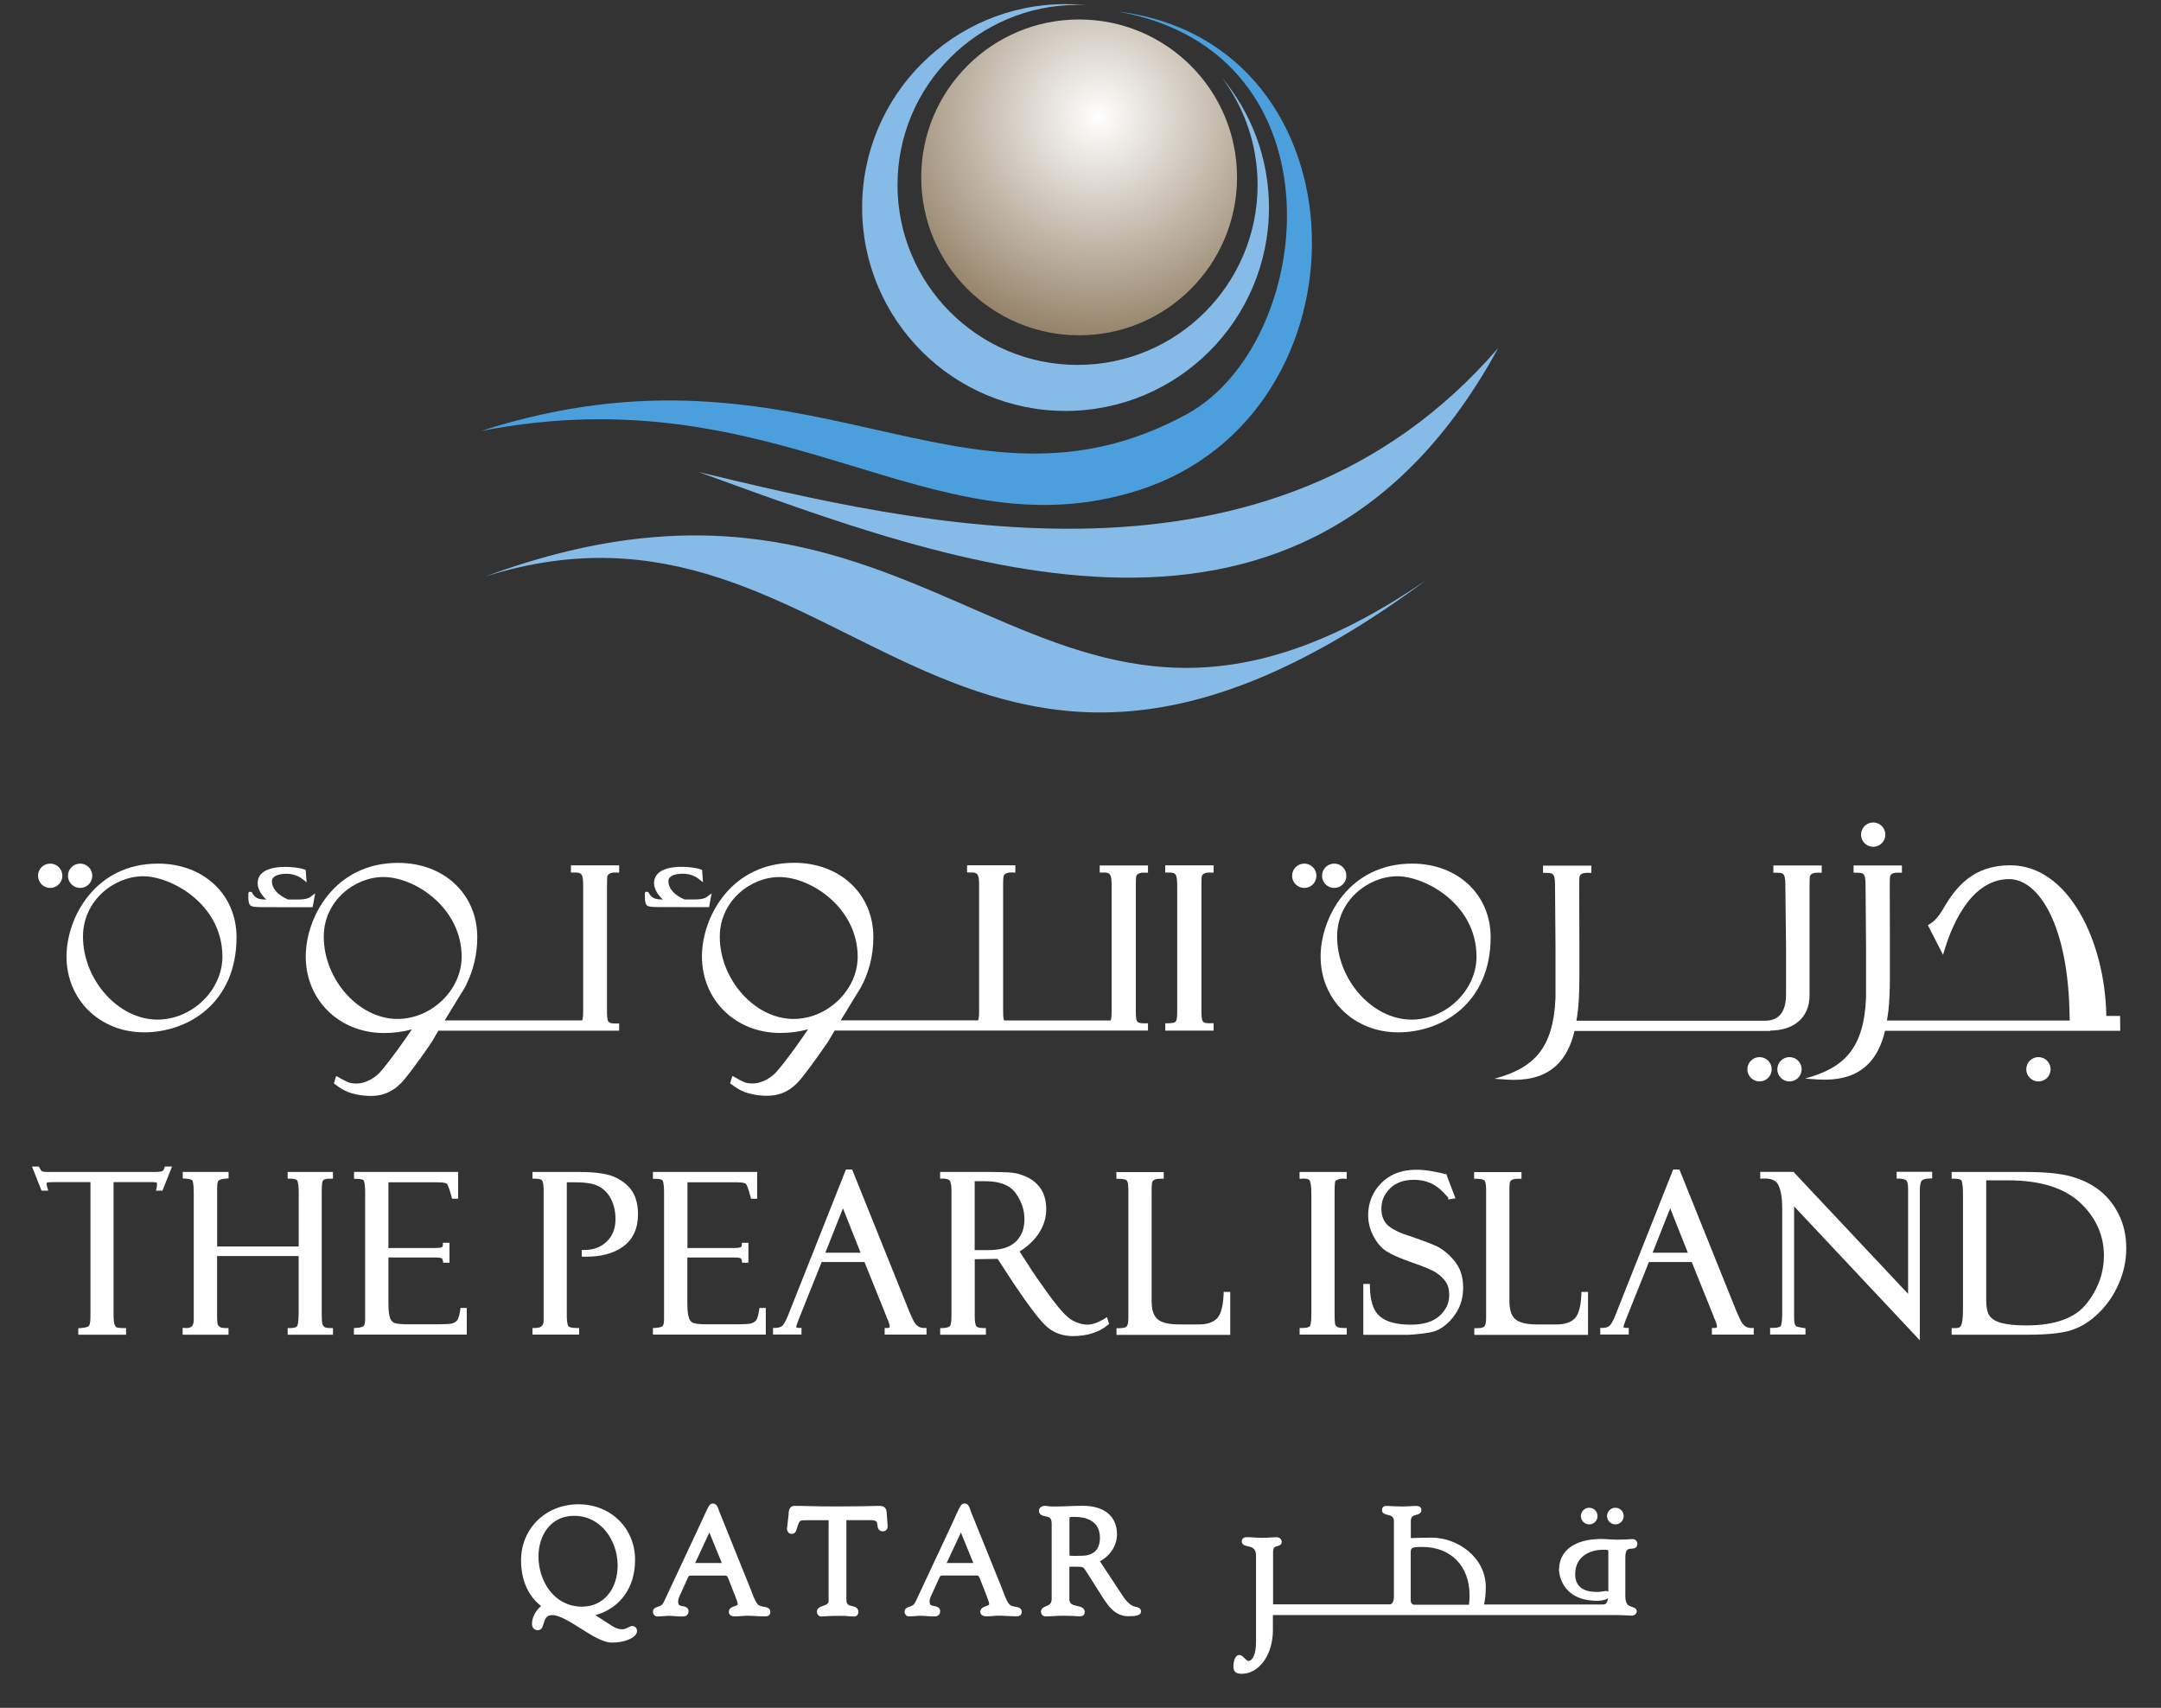 <svg width="62" height="49" viewBox="0 0 62 49" fill="none" xmlns="http://www.w3.org/2000/svg">
<rect x="0" y="0" width="62" height="49" fill="#333333" stroke="none"/>
<g id="TPI logo - vertical 1" clip-path="url(#clip0_3372_16354)">
<g id="Group">
<g id="Group_2">
<path id="Vector" d="M35.048 2.215C35.696 3.076 36.081 4.146 36.081 5.306C36.081 8.158 33.769 10.47 30.915 10.47C28.065 10.47 25.75 8.158 25.75 5.306C25.75 2.454 28.063 0.141 30.915 0.141C31.013 0.141 31.112 0.15 31.209 0.157C31 0.132 30.788 0.118 30.57 0.118C27.346 0.118 24.735 2.731 24.735 5.955C24.735 9.177 27.349 11.79 30.57 11.79C33.794 11.79 36.407 9.177 36.407 5.955C36.407 4.532 35.895 3.227 35.048 2.215Z" fill="#86BBE7"/>
<path id="Vector_2" d="M32.672 14.064C39.471 11.889 39.31 1.23 32.081 0.332C38.665 1.519 37.733 9.885 34.04 11.889C27.61 15.38 23.174 9.347 13.796 12.367C22.451 10.677 26.674 15.981 32.672 14.064Z" fill="#4A9FDC"/>
<path id="Vector_3" d="M42.984 9.985C36.433 17.57 26.217 15.014 20.04 13.542C27.314 16.176 37.439 20.176 42.984 9.985Z" fill="#86BBE7"/>
<path id="Vector_4" d="M40.925 16.64C29.753 24.301 27.273 11.595 13.922 16.541C24.357 13.248 27.36 26.693 40.925 16.64Z" fill="#86BBE7"/>
<path id="Vector_5" d="M26.43 5.089C26.43 7.59 28.458 9.62 30.961 9.62C33.464 9.62 35.491 7.59 35.491 5.089C35.491 2.586 33.464 0.559 30.961 0.559C28.458 0.556 26.43 2.586 26.43 5.089Z" fill="url(#paint0_radial_3372_16354)"/>
</g>
<g id="Group_3">
<g id="Group_4">
<path id="Vector_6" d="M4.714 33.518C4.698 33.569 4.675 33.596 4.648 33.605C4.618 33.614 4.551 33.626 4.411 33.626H1.412C1.261 33.626 1.219 33.612 1.21 33.61C1.208 33.608 1.18 33.594 1.137 33.511L1.116 33.47H0.918L1.192 34.161H1.385L1.357 34.067C1.339 34.002 1.336 33.975 1.336 33.966C1.336 33.941 1.341 33.934 1.341 33.934C1.35 33.929 1.391 33.917 1.538 33.917H2.595V37.78C2.595 37.968 2.565 38.026 2.551 38.042C2.542 38.053 2.498 38.092 2.315 38.104L2.246 38.108V38.294H3.617V38.104H3.543C3.431 38.104 3.378 38.094 3.353 38.085C3.33 38.076 3.307 38.053 3.291 38.014C3.277 37.98 3.258 37.902 3.258 37.716V33.917H4.365C4.45 33.917 4.485 33.927 4.501 33.934C4.501 33.934 4.505 33.938 4.505 33.956C4.505 34.019 4.501 34.053 4.496 34.071L4.473 34.161H4.661L4.935 33.47H4.73L4.714 33.518Z" fill="white"/>
<path id="Vector_7" d="M8.255 33.817H8.329C8.439 33.817 8.51 33.838 8.529 33.874C8.547 33.913 8.57 34.005 8.57 34.219V35.764H6.23V34.067C6.23 33.925 6.26 33.881 6.274 33.87C6.292 33.854 6.345 33.824 6.489 33.815L6.558 33.81V33.624H5.243V33.812L5.311 33.815C5.477 33.822 5.513 33.861 5.52 33.872C5.532 33.893 5.559 33.966 5.559 34.228V37.865C5.559 37.957 5.539 38.021 5.5 38.058C5.463 38.093 5.401 38.109 5.318 38.102L5.24 38.097V38.295H6.556V38.104H6.483C6.368 38.104 6.322 38.083 6.306 38.072C6.276 38.049 6.255 38.024 6.246 37.994C6.239 37.973 6.228 37.907 6.228 37.705V36.037H8.568V37.686C8.568 37.975 8.531 38.04 8.522 38.054C8.494 38.086 8.425 38.104 8.326 38.104H8.253V38.295H9.553V38.104H9.479C9.369 38.104 9.328 38.086 9.312 38.074C9.284 38.054 9.263 38.031 9.252 37.998C9.245 37.982 9.231 37.92 9.231 37.691V34.221C9.231 33.982 9.245 33.918 9.252 33.902C9.261 33.874 9.279 33.856 9.307 33.842C9.33 33.831 9.38 33.817 9.479 33.817H9.553V33.626H8.253V33.817H8.255Z" fill="white"/>
<path id="Vector_8" d="M13.204 37.59C13.172 37.799 13.13 37.868 13.11 37.891C13.071 37.932 13.022 37.959 12.965 37.973C12.921 37.985 12.804 37.996 12.496 37.996H11.7C11.534 37.996 11.413 37.985 11.335 37.964C11.273 37.946 11.227 37.902 11.197 37.831C11.162 37.748 11.144 37.603 11.144 37.404V36.079H12.494C12.616 36.079 12.657 36.095 12.671 36.102C12.687 36.111 12.701 36.134 12.706 36.171L12.717 36.23H12.896V35.658H12.708L12.706 35.727C12.703 35.76 12.692 35.773 12.678 35.782C12.673 35.785 12.637 35.808 12.457 35.808H11.144V33.922H12.563C12.77 33.922 12.813 33.957 12.82 33.964C12.832 33.975 12.875 34.035 12.956 34.338L12.97 34.393H13.144V33.624H10.157V33.822H10.23C10.347 33.822 10.425 33.842 10.439 33.879C10.455 33.918 10.476 34.008 10.476 34.2V37.852C10.476 37.978 10.45 38.038 10.428 38.051C10.384 38.079 10.315 38.095 10.223 38.099L10.154 38.104V38.292H13.392V37.528H13.211L13.204 37.59Z" fill="white"/>
<path id="Vector_9" d="M17.67 33.787C17.45 33.679 17.112 33.626 16.639 33.626H15.277V33.817H15.351C15.491 33.817 15.537 33.849 15.551 33.867C15.567 33.888 15.597 33.954 15.597 34.14V37.883C15.597 38.037 15.523 38.102 15.351 38.102H15.277V38.292H16.616V38.102H16.543C16.387 38.102 16.329 38.074 16.311 38.056C16.308 38.053 16.262 38.012 16.262 37.72V33.922H16.513C16.823 33.922 17.052 33.964 17.199 34.048C17.344 34.131 17.456 34.253 17.537 34.414C17.617 34.577 17.659 34.765 17.659 34.976C17.659 35.245 17.578 35.456 17.411 35.619C17.243 35.782 17.032 35.863 16.763 35.863H16.69V36.053L16.761 36.056C17.227 36.065 17.604 35.966 17.879 35.764C18.162 35.557 18.304 35.247 18.304 34.841C18.304 34.579 18.251 34.361 18.15 34.198C18.051 34.032 17.888 33.895 17.67 33.787Z" fill="white"/>
<path id="Vector_10" d="M21.78 37.59C21.748 37.799 21.707 37.868 21.686 37.891C21.647 37.932 21.599 37.959 21.541 37.973C21.498 37.985 21.378 37.996 21.073 37.996H20.276C20.111 37.996 19.989 37.985 19.911 37.964C19.847 37.946 19.803 37.904 19.773 37.831C19.739 37.748 19.72 37.603 19.72 37.404V36.079H21.07C21.192 36.079 21.234 36.095 21.247 36.102C21.263 36.111 21.277 36.134 21.282 36.171L21.293 36.23H21.472V35.658H21.284L21.282 35.727C21.279 35.76 21.268 35.773 21.254 35.782C21.25 35.785 21.213 35.808 21.034 35.808H19.723V33.922H21.142C21.348 33.922 21.392 33.957 21.399 33.964C21.41 33.975 21.454 34.035 21.534 34.338L21.548 34.393H21.723V33.624H18.733V33.822H18.806C18.921 33.822 19.002 33.842 19.015 33.879C19.031 33.918 19.052 34.008 19.052 34.2V37.852C19.052 37.978 19.027 38.038 19.006 38.051C18.962 38.079 18.894 38.095 18.802 38.099L18.733 38.104V38.292H21.971V37.528H21.789L21.78 37.59Z" fill="white"/>
<path id="Vector_11" d="M26.203 37.883C26.102 37.67 26.088 37.624 26.086 37.624L24.467 33.601L24.449 33.555H24.27L22.612 37.736C22.522 37.959 22.462 38.028 22.435 38.046C22.387 38.081 22.325 38.099 22.251 38.099H22.178V38.29H22.995V38.099H22.922C22.844 38.099 22.844 38.078 22.844 38.072C22.844 38.065 22.848 38.028 22.908 37.872L23.574 36.209H24.802L25.432 37.771L25.439 37.798C25.445 37.821 25.454 37.84 25.466 37.853C25.519 37.982 25.526 38.039 25.526 38.06C25.526 38.081 25.526 38.101 25.454 38.101H25.381V38.292H26.582V38.101H26.509C26.375 38.104 26.274 38.03 26.203 37.883ZM23.68 35.941L24.185 34.668L24.69 35.941H23.68Z" fill="white"/>
<path id="Vector_12" d="M31.682 37.84C31.498 37.95 31.335 38.005 31.197 38.005C31.057 38.005 30.908 37.962 30.756 37.877C30.603 37.792 30.378 37.544 30.084 37.137C29.787 36.726 29.601 36.458 29.53 36.334L29.252 35.907C29.482 35.764 29.663 35.594 29.797 35.397C29.941 35.179 30.017 34.944 30.017 34.701C30.017 34.49 29.976 34.306 29.891 34.157C29.806 34.008 29.68 33.886 29.517 33.798C29.356 33.714 29.197 33.663 29.043 33.647C28.896 33.633 28.655 33.624 28.329 33.624H26.972V33.815H27.043C27.112 33.815 27.232 33.826 27.257 33.888C27.285 33.955 27.298 34.044 27.298 34.152V37.746C27.298 37.948 27.273 38.019 27.257 38.044C27.25 38.056 27.211 38.097 27.043 38.104L26.974 38.106V38.295H28.286V38.104H28.212C28.104 38.104 28.031 38.083 28.01 38.049C27.989 38.017 27.966 37.943 27.966 37.787V36.129L28.623 36.118L29.048 36.772L29.062 36.795C29.537 37.502 29.863 37.925 30.058 38.086C30.258 38.251 30.502 38.334 30.779 38.334C31.188 38.334 31.526 38.228 31.783 38.017L31.82 37.987L31.76 37.789L31.682 37.84ZM28.366 35.867H27.964V33.89H28.263C28.683 33.89 28.979 34.005 29.14 34.233C29.308 34.467 29.392 34.719 29.392 34.981C29.392 35.25 29.312 35.459 29.145 35.624C28.979 35.785 28.717 35.867 28.366 35.867Z" fill="white"/>
<path id="Vector_13" d="M35.106 37.132C35.092 37.474 35.03 37.709 34.917 37.826C34.81 37.94 34.63 38 34.387 38H33.836C33.538 38 33.328 37.95 33.211 37.851C33.099 37.754 33.041 37.58 33.041 37.33V34.154C33.041 33.979 33.053 33.929 33.058 33.915C33.067 33.892 33.085 33.869 33.117 33.851C33.136 33.839 33.186 33.819 33.315 33.819H33.388V33.628H32.029V33.819L32.1 33.821C32.295 33.825 32.33 33.869 32.334 33.878C32.353 33.91 32.373 33.979 32.373 34.126V37.828C32.373 37.968 32.348 38.028 32.325 38.055C32.314 38.071 32.268 38.108 32.107 38.108H32.033V38.299H35.296V37.066H35.108L35.106 37.132Z" fill="white"/>
<path id="Vector_14" d="M37.287 33.821L37.363 33.817C37.441 33.812 37.542 33.817 37.574 33.869C37.592 33.899 37.624 33.991 37.624 34.253V37.69C37.624 37.952 37.595 38.028 37.581 38.049C37.574 38.06 37.533 38.102 37.36 38.102H37.287V38.292H38.639V38.102H38.566C38.437 38.102 38.387 38.083 38.368 38.072C38.339 38.053 38.318 38.03 38.309 38.003C38.304 37.991 38.29 37.934 38.29 37.684V34.214C38.29 33.993 38.302 33.922 38.306 33.899C38.316 33.869 38.362 33.851 38.389 33.842C38.451 33.821 38.509 33.812 38.557 33.817L38.637 33.826V33.626H37.285V33.821H37.287Z" fill="white"/>
<path id="Vector_15" d="M41.202 35.749C41.028 35.669 40.713 35.552 40.245 35.396C39.99 35.295 39.822 35.187 39.747 35.077C39.671 34.967 39.632 34.833 39.632 34.684C39.632 34.452 39.714 34.259 39.882 34.096C40.047 33.933 40.279 33.85 40.566 33.85C40.739 33.85 40.897 33.88 41.032 33.94C41.17 34 41.292 34.087 41.4 34.2C41.476 34.28 41.526 34.333 41.549 34.358V34.415L41.758 34.381L41.512 33.733L41.503 33.687H41.453C41.439 33.681 41.414 33.667 41.14 33.614C40.484 33.485 39.985 33.593 39.636 33.938C39.384 34.188 39.253 34.503 39.253 34.87C39.253 35.072 39.303 35.272 39.402 35.462C39.501 35.655 39.63 35.805 39.779 35.901C39.926 35.995 40.169 36.103 40.525 36.227C40.865 36.344 41.099 36.443 41.216 36.523C41.331 36.601 41.423 36.691 41.487 36.79C41.549 36.886 41.579 37.008 41.579 37.148C41.579 37.385 41.489 37.582 41.303 37.752C41.117 37.922 40.84 38.007 40.474 38.007C40.07 38.007 39.772 37.926 39.586 37.766C39.402 37.609 39.308 37.32 39.303 36.909V36.838H39.113V38.298H40.392C40.458 38.298 40.589 38.287 40.794 38.264C41.003 38.241 41.152 38.207 41.253 38.158C41.352 38.112 41.448 38.041 41.545 37.952C41.639 37.862 41.719 37.763 41.786 37.655C41.852 37.547 41.903 37.433 41.933 37.313C41.962 37.196 41.979 37.072 41.979 36.944C41.979 36.634 41.894 36.374 41.724 36.172C41.556 35.972 41.382 35.832 41.202 35.749Z" fill="white"/>
<path id="Vector_16" d="M45.37 37.132C45.356 37.474 45.294 37.709 45.182 37.826C45.074 37.94 44.895 38 44.651 38H44.1C43.802 38 43.593 37.95 43.476 37.851C43.363 37.754 43.306 37.58 43.306 37.33V34.154C43.306 33.979 43.317 33.929 43.322 33.915C43.331 33.892 43.349 33.869 43.381 33.851C43.4 33.839 43.45 33.819 43.579 33.819H43.652V33.628H42.293V33.819L42.364 33.821C42.559 33.825 42.594 33.869 42.598 33.878C42.617 33.91 42.637 33.979 42.637 34.126V37.828C42.637 37.968 42.612 38.028 42.589 38.055C42.578 38.071 42.532 38.108 42.371 38.108H42.298V38.299H45.561V37.066H45.372L45.37 37.132Z" fill="white"/>
<path id="Vector_17" d="M49.938 37.883C49.837 37.67 49.823 37.624 49.82 37.624L48.202 33.601L48.183 33.555H48.004L46.346 37.736C46.257 37.959 46.197 38.028 46.169 38.046C46.121 38.081 46.059 38.099 45.986 38.099H45.912V38.29H46.73V38.099H46.656C46.578 38.099 46.578 38.078 46.578 38.072C46.578 38.065 46.583 38.028 46.642 37.872L47.308 36.209H48.537L49.166 37.771L49.173 37.798C49.18 37.821 49.189 37.84 49.2 37.853C49.253 37.982 49.26 38.039 49.26 38.06C49.26 38.081 49.26 38.101 49.189 38.101H49.115V38.292H50.316V38.101H50.243C50.11 38.104 50.009 38.03 49.938 37.883ZM47.414 35.941L47.919 34.668L48.424 35.941H47.414Z" fill="white"/>
<path id="Vector_18" d="M54.415 33.816H54.489C54.572 33.816 54.638 33.832 54.686 33.862C54.7 33.871 54.744 33.913 54.744 34.115V37.123L51.478 33.646L51.458 33.623H50.502V33.819L50.578 33.814C50.815 33.803 50.964 33.867 51.026 34.007C51.097 34.168 51.132 34.379 51.132 34.634V37.692C51.132 37.954 51.102 38.028 51.088 38.048C51.079 38.06 51.04 38.099 50.858 38.099H50.785V38.289H51.8V38.108L51.738 38.099C51.577 38.074 51.54 38.057 51.533 38.053C51.52 38.044 51.506 38.021 51.494 37.989C51.485 37.959 51.474 37.897 51.474 37.775V34.613L55.081 38.455V34.154C55.081 33.961 55.116 33.897 55.136 33.874C55.162 33.848 55.221 33.816 55.364 33.812L55.435 33.809V33.621H54.415V33.816Z" fill="white"/>
<path id="Vector_19" d="M60.799 34.866C60.661 34.579 60.473 34.34 60.239 34.156C60.004 33.973 59.727 33.837 59.412 33.752C59.102 33.667 58.672 33.626 58.142 33.626H55.993V33.817H56.066C56.211 33.817 56.257 33.849 56.273 33.867C56.28 33.876 56.319 33.941 56.319 34.267V37.559C56.319 37.837 56.294 37.961 56.27 38.017C56.255 38.058 56.222 38.104 56.121 38.104H55.993V38.294H58.19C58.746 38.294 59.164 38.251 59.432 38.163C59.706 38.076 59.968 37.911 60.211 37.674C60.454 37.438 60.65 37.153 60.79 36.827C60.932 36.501 61.003 36.163 61.003 35.826C61.005 35.474 60.937 35.153 60.799 34.866ZM59.864 37.403C59.538 37.819 58.955 38.028 58.135 38.028C57.837 38.028 57.6 38.005 57.426 37.959C57.263 37.916 57.148 37.847 57.083 37.755C57.017 37.661 56.985 37.509 56.985 37.302V33.865H57.607C58.53 33.865 59.226 34.081 59.681 34.508C60.133 34.933 60.362 35.445 60.362 36.023C60.362 36.522 60.195 36.986 59.864 37.403Z" fill="white"/>
</g>
<g id="Group_5">
<path id="Vector_20" d="M33.512 24.826H33.43V24.909V24.953V25.033C33.43 25.033 33.544 25.035 33.558 25.035C33.756 25.035 33.774 25.106 33.774 25.469V28.953C33.774 29.338 33.767 29.35 33.512 29.359L33.432 29.361V29.442V29.488V29.57H33.515H34.736H34.819V29.488V29.442V29.357L34.734 29.359H34.713C34.477 29.359 34.47 29.318 34.47 28.946V25.43C34.47 25.244 34.474 25.21 34.474 25.207V25.201V25.194C34.474 25.129 34.495 25.09 34.543 25.065C34.594 25.037 34.658 25.035 34.693 25.035C34.709 25.035 34.819 25.037 34.819 25.037V24.955V24.911V24.828H34.736H33.512V24.826Z" fill="white"/>
<path id="Vector_21" d="M31.549 25.033L31.634 25.035C31.73 25.028 31.797 25.042 31.831 25.076C31.893 25.134 31.893 25.283 31.893 25.469V28.953C31.893 29.106 31.891 29.219 31.866 29.279H28.807C28.78 29.214 28.78 29.097 28.78 28.946V25.43C28.78 25.244 28.784 25.209 28.787 25.194C28.787 25.145 28.8 25.108 28.828 25.083C28.883 25.033 28.989 25.028 29.041 25.033L29.131 25.035V24.826H27.746V25.03L27.831 25.033C27.928 25.026 27.994 25.04 28.029 25.074C28.091 25.131 28.091 25.281 28.091 25.467V28.95C28.091 29.104 28.088 29.217 28.063 29.276H24.12L24.593 28.502C24.623 28.456 24.651 28.411 24.681 28.36C24.927 27.928 25.057 27.419 25.057 26.886C25.057 25.65 24.102 24.755 22.786 24.755C20.961 24.755 20.139 26.326 20.139 27.442C20.139 28.693 21.105 29.637 22.384 29.637C22.665 29.637 22.933 29.602 23.184 29.531C23.027 29.77 22.589 30.397 22.283 30.746C22.185 30.863 21.911 31.086 21.588 31.086C21.434 31.086 21.367 31.056 21.31 31.028C21.241 30.998 21.186 30.966 21.145 30.941C21.126 30.93 21.11 30.92 21.099 30.916L21.011 30.87L20.947 31.081L20.993 31.116C21.135 31.221 21.227 31.276 21.363 31.331C21.491 31.382 21.739 31.439 22.01 31.439C22.396 31.439 22.708 31.283 22.97 30.964C23.321 30.535 23.748 29.899 23.753 29.894L23.946 29.568H32.936V29.359L32.853 29.361C32.741 29.363 32.67 29.35 32.637 29.318C32.587 29.267 32.587 29.134 32.587 28.948V25.432C32.587 25.246 32.592 25.212 32.592 25.209V25.198C32.592 25.15 32.605 25.113 32.633 25.088C32.688 25.037 32.794 25.033 32.846 25.037L32.936 25.04V24.831H31.551V25.033H31.549ZM22.766 29.235C21.659 29.235 20.651 28.108 20.651 26.872C20.651 25.85 21.535 25.164 22.359 25.164C23.275 25.164 24.607 26.055 24.607 27.451C24.607 28.399 23.746 29.235 22.766 29.235Z" fill="white"/>
<path id="Vector_22" d="M20.343 26.027L20.35 25.995L20.398 25.733L20.419 25.63L20.334 25.695L20.325 25.701C20.251 25.759 20.187 25.807 19.909 25.807H19.64C19.34 25.678 19.177 25.49 19.177 25.279C19.177 25.238 19.19 25.201 19.22 25.171C19.287 25.104 19.42 25.068 19.588 25.068C19.843 25.068 19.999 25.173 20.095 25.254L20.169 25.313L20.162 25.219L20.146 24.983L20.143 24.957L20.118 24.948C19.973 24.893 19.73 24.87 19.565 24.87C19.05 24.87 18.765 25.035 18.765 25.339C18.765 25.495 18.864 25.672 19.018 25.807C18.844 25.807 18.701 25.791 18.612 25.616C18.605 25.587 18.566 25.587 18.547 25.587H18.52L18.506 25.612L18.504 25.616V25.623C18.502 25.644 18.502 25.681 18.502 25.708V25.729C18.502 25.809 18.506 25.899 18.541 25.954C18.582 26.021 18.708 26.025 18.91 26.025L20.306 26.027H20.343Z" fill="white"/>
<path id="Vector_23" d="M16.387 25.032L16.471 25.035C16.568 25.028 16.634 25.042 16.669 25.076C16.731 25.133 16.731 25.283 16.731 25.469V28.952C16.731 29.106 16.729 29.218 16.703 29.278H12.758L13.229 28.507C13.261 28.461 13.289 28.415 13.319 28.362L13.387 28.24H13.381C13.585 27.834 13.693 27.37 13.693 26.888C13.693 25.652 12.738 24.757 11.42 24.757C9.594 24.757 8.772 26.328 8.772 27.444C8.772 28.695 9.736 29.639 11.018 29.639C11.298 29.639 11.567 29.604 11.817 29.533C11.658 29.774 11.217 30.403 10.917 30.748C10.818 30.865 10.547 31.088 10.221 31.088C10.065 31.088 9.998 31.056 9.943 31.03C9.874 31 9.817 30.966 9.775 30.943C9.757 30.934 9.743 30.925 9.732 30.918L9.645 30.872L9.58 31.085L9.626 31.12C9.769 31.228 9.86 31.281 9.996 31.336C10.124 31.386 10.37 31.444 10.643 31.444C11.027 31.444 11.341 31.288 11.603 30.968C11.922 30.58 12.308 30.013 12.384 29.901L12.577 29.572H17.764V29.363L17.682 29.366C17.569 29.37 17.498 29.354 17.466 29.322C17.415 29.271 17.415 29.138 17.415 28.952V25.469C17.415 25.29 17.418 25.221 17.42 25.207V25.195C17.42 25.147 17.434 25.11 17.461 25.085C17.516 25.035 17.622 25.03 17.675 25.035L17.764 25.037V24.828H16.38V25.032H16.387ZM11.403 29.235C10.297 29.235 9.289 28.107 9.289 26.872C9.289 25.85 10.173 25.163 10.997 25.163C11.913 25.163 13.245 26.054 13.245 27.45C13.245 28.399 12.384 29.235 11.403 29.235Z" fill="white"/>
<path id="Vector_24" d="M8.969 26.027L8.976 25.995L9.025 25.733L9.043 25.63L8.958 25.694L8.949 25.701C8.875 25.758 8.811 25.809 8.533 25.809H8.267C7.966 25.68 7.801 25.492 7.801 25.281C7.801 25.152 7.964 25.07 8.214 25.07C8.467 25.07 8.625 25.175 8.724 25.256L8.797 25.315L8.79 25.221L8.772 24.985L8.77 24.959L8.744 24.95C8.602 24.895 8.359 24.872 8.191 24.872C7.677 24.872 7.392 25.037 7.392 25.34C7.392 25.497 7.488 25.674 7.642 25.809C7.472 25.809 7.325 25.793 7.236 25.618C7.229 25.588 7.19 25.588 7.171 25.588H7.144L7.13 25.614L7.128 25.618V25.625C7.125 25.646 7.125 25.683 7.125 25.71V25.731C7.125 25.811 7.13 25.901 7.165 25.956C7.206 26.023 7.332 26.025 7.537 26.027L8.933 26.029L8.969 26.027Z" fill="white"/>
<path id="Vector_25" d="M4.535 24.778C2.723 24.778 1.908 26.337 1.908 27.444C1.908 28.684 2.866 29.619 4.133 29.619C5.41 29.619 6.786 28.765 6.786 26.891C6.788 25.667 5.839 24.778 4.535 24.778ZM4.517 29.254C3.398 29.254 2.381 28.117 2.381 26.87C2.381 25.837 3.275 25.141 4.11 25.141C4.903 25.141 6.381 25.933 6.381 27.449C6.379 28.411 5.509 29.254 4.517 29.254Z" fill="white"/>
<path id="Vector_26" d="M2.299 25.476C2.492 25.476 2.648 25.32 2.648 25.127C2.648 24.934 2.492 24.778 2.299 24.778C2.106 24.778 1.95 24.934 1.95 25.127C1.95 25.32 2.106 25.476 2.299 25.476Z" fill="white"/>
<path id="Vector_27" d="M1.44 24.778C1.247 24.778 1.091 24.934 1.091 25.127C1.091 25.32 1.247 25.476 1.44 25.476C1.633 25.476 1.789 25.32 1.789 25.127C1.789 24.934 1.633 24.778 1.44 24.778Z" fill="white"/>
<path id="Vector_28" d="M40.516 24.778C38.704 24.778 37.889 26.337 37.889 27.444C37.889 28.684 38.847 29.619 40.114 29.619C41.391 29.619 42.767 28.765 42.767 26.891C42.769 25.667 41.82 24.778 40.516 24.778ZM40.498 29.254C39.38 29.254 38.362 28.117 38.362 26.87C38.362 25.837 39.255 25.141 40.091 25.141C40.883 25.141 42.362 25.933 42.362 27.449C42.36 28.411 41.49 29.254 40.498 29.254Z" fill="white"/>
<path id="Vector_29" d="M38.279 25.476C38.472 25.476 38.628 25.32 38.628 25.127C38.628 24.934 38.472 24.778 38.279 24.778C38.086 24.778 37.93 24.934 37.93 25.127C37.93 25.32 38.086 25.476 38.279 25.476Z" fill="white"/>
<path id="Vector_30" d="M37.42 24.778C37.227 24.778 37.071 24.934 37.071 25.127C37.071 25.32 37.227 25.476 37.42 25.476C37.613 25.476 37.769 25.32 37.769 25.127C37.769 24.934 37.613 24.778 37.42 24.778Z" fill="white"/>
<path id="Vector_31" d="M51.341 30.33C51.148 30.33 50.992 30.486 50.992 30.679C50.992 30.872 51.148 31.028 51.341 31.028C51.534 31.028 51.69 30.872 51.69 30.679C51.69 30.486 51.534 30.33 51.341 30.33Z" fill="white"/>
<path id="Vector_32" d="M50.482 30.33C50.289 30.33 50.133 30.486 50.133 30.679C50.133 30.872 50.289 31.028 50.482 31.028C50.675 31.028 50.831 30.872 50.831 30.679C50.831 30.486 50.675 30.33 50.482 30.33Z" fill="white"/>
<path id="Vector_33" d="M60.827 29.148H60.431C60.399 27.044 59.366 24.826 57.674 24.826C56.608 24.826 56.108 25.451 55.736 26.101C55.575 26.362 55.469 26.454 55.311 26.544L55.747 27.396C56.078 26.225 56.696 25.223 57.642 25.223C58.505 25.223 59.345 26.576 59.377 29.148L59.382 29.281H55.276H55.136H54.137C54.209 28.884 54.222 28.454 54.222 28.034V26.946L54.218 25.432C54.218 25.246 54.222 25.212 54.222 25.21V25.203V25.196C54.222 25.132 54.243 25.093 54.291 25.067C54.342 25.04 54.406 25.037 54.441 25.037C54.457 25.037 54.567 25.04 54.567 25.04V24.957V24.913V24.831H54.484H53.263H53.18V24.913V24.957V25.037C53.18 25.037 53.295 25.04 53.308 25.04C53.506 25.04 53.524 25.111 53.524 25.474L53.538 27.171V28.622C53.476 30.087 52.913 30.64 51.784 30.946C52.073 30.969 52.243 30.978 52.344 30.978C53.435 30.978 53.896 30.369 54.082 29.575H55.134H55.274H59.389H59.419H60.831L60.827 29.148Z" fill="white"/>
<path id="Vector_34" d="M50.787 29.568C51.451 29.568 51.917 29.21 51.917 28.556V27.127V25.433C51.917 25.247 51.921 25.212 51.921 25.21V25.203V25.196C51.921 25.132 51.942 25.093 51.99 25.068C52.041 25.04 52.105 25.038 52.14 25.038C52.156 25.038 52.266 25.04 52.266 25.04V24.957V24.914V24.831H52.183H50.962H50.879V24.914V24.957V25.038C50.879 25.038 50.994 25.04 51.008 25.04C51.205 25.04 51.223 25.111 51.223 25.474L51.242 27.132V28.537C51.242 28.99 51.069 29.279 50.656 29.286H50.172H50.032H49.088H48.948H48.004H47.301H46.367H46.217H45.228C45.299 28.889 45.313 28.459 45.313 28.039V26.951L45.308 25.437C45.308 25.251 45.313 25.217 45.313 25.215V25.208V25.201C45.313 25.137 45.333 25.097 45.382 25.072C45.432 25.045 45.496 25.042 45.531 25.042C45.547 25.042 45.657 25.045 45.657 25.045V24.962V24.918V24.836H45.575H44.353H44.27V24.918V24.962V25.042C44.27 25.042 44.385 25.045 44.399 25.045C44.596 25.045 44.615 25.116 44.615 25.479L44.628 27.176V28.627C44.566 30.092 44.004 30.645 42.874 30.951C43.163 30.974 43.333 30.983 43.434 30.983C44.525 30.983 44.987 30.374 45.173 29.58H46.217H46.367H47.301H48.004H48.948H49.088H50.032H50.172H50.787V29.568Z" fill="white"/>
<path id="Vector_35" d="M53.743 24.296C53.935 24.296 54.092 24.14 54.092 23.947C54.092 23.754 53.935 23.598 53.743 23.598C53.55 23.598 53.394 23.754 53.394 23.947C53.394 24.14 53.55 24.296 53.743 24.296Z" fill="white"/>
<path id="Vector_36" d="M58.484 30.33C58.291 30.33 58.135 30.486 58.135 30.679C58.135 30.872 58.291 31.028 58.484 31.028C58.677 31.028 58.833 30.872 58.833 30.679C58.833 30.486 58.675 30.33 58.484 30.33Z" fill="white"/>
</g>
<g id="Group_6">
<path id="Vector_37" d="M18.138 46.653C18.104 46.653 18.074 46.667 18.03 46.69C17.982 46.712 17.916 46.747 17.863 46.747C17.787 46.747 17.693 46.738 17.539 46.637C17.328 46.497 17.183 46.405 17.08 46.343C17.791 46.141 18.221 45.555 18.221 44.754C18.221 43.847 17.523 43.16 16.598 43.16C15.656 43.16 14.949 43.854 14.949 44.772C14.949 45.33 15.155 45.796 15.525 46.079C15.383 46.196 15.263 46.389 15.263 46.589C15.263 46.703 15.328 46.772 15.435 46.772C15.541 46.772 15.571 46.667 15.594 46.589C15.638 46.439 15.679 46.34 15.849 46.34C16.055 46.34 16.363 46.536 16.662 46.724C16.99 46.931 17.302 47.128 17.555 47.128C17.904 47.128 18.131 47.018 18.219 46.924C18.269 46.871 18.278 46.821 18.276 46.795C18.276 46.699 18.205 46.653 18.138 46.653ZM15.449 44.653C15.449 44.093 15.768 43.491 16.471 43.491C17.254 43.491 17.72 44.214 17.72 44.914C17.72 45.61 17.302 46.097 16.703 46.097C15.888 46.097 15.449 45.353 15.449 44.653Z" fill="white"/>
<path id="Vector_38" d="M21.918 46.101C21.844 46.087 21.766 46.076 21.716 45.998C21.649 45.897 21.603 45.777 21.56 45.66C21.544 45.616 21.527 45.573 21.509 45.529L20.63 43.35L20.625 43.336C20.602 43.263 20.563 43.139 20.46 43.139C20.361 43.139 20.338 43.191 20.205 43.481C20.168 43.561 20.122 43.662 20.062 43.791L19.052 45.949C19.002 46.06 18.933 46.083 18.871 46.101C18.823 46.117 18.733 46.145 18.733 46.243C18.733 46.319 18.788 46.379 18.859 46.379C18.917 46.379 18.974 46.374 19.031 46.37C19.087 46.365 19.142 46.36 19.197 46.36C19.254 46.36 19.312 46.365 19.369 46.37C19.431 46.374 19.491 46.379 19.553 46.379H19.571H19.594C19.743 46.379 19.755 46.262 19.755 46.227C19.755 46.112 19.64 46.092 19.587 46.083C19.5 46.066 19.456 46.06 19.456 45.947C19.456 45.908 19.47 45.855 19.479 45.834L19.748 45.242C19.764 45.21 19.78 45.205 19.867 45.205H20.8C20.855 45.205 20.862 45.212 20.903 45.309L21.038 45.658C21.048 45.683 21.059 45.713 21.073 45.743C21.11 45.834 21.165 45.972 21.165 46.027C21.165 46.046 21.155 46.057 21.075 46.085C21.013 46.105 20.91 46.14 20.91 46.248C20.91 46.287 20.928 46.376 21.091 46.376C21.151 46.376 21.211 46.372 21.27 46.367C21.325 46.363 21.381 46.358 21.436 46.358C21.521 46.358 21.608 46.363 21.693 46.367C21.78 46.372 21.87 46.376 21.957 46.376C22.088 46.376 22.102 46.289 22.102 46.25C22.102 46.131 21.982 46.11 21.918 46.101ZM19.945 44.845L20.352 43.97L20.71 44.845H19.945Z" fill="white"/>
<path id="Vector_39" d="M25.44 43.41C25.433 43.266 25.371 43.206 25.229 43.206C25.208 43.206 25.167 43.206 25.105 43.208C24.928 43.213 24.563 43.222 23.989 43.222C23.684 43.222 23.447 43.218 23.238 43.213C23.075 43.208 22.93 43.206 22.786 43.206C22.637 43.206 22.627 43.378 22.625 43.436V43.454L22.579 43.861C22.579 43.936 22.632 44.01 22.71 44.01C22.825 44.01 22.85 43.904 22.859 43.865L22.864 43.849L22.873 43.822C22.94 43.619 22.94 43.617 23.128 43.617H23.773C23.776 43.633 23.776 43.661 23.773 43.702V43.725V45.925C23.773 46.01 23.72 46.037 23.608 46.076C23.537 46.102 23.438 46.136 23.438 46.237C23.438 46.327 23.491 46.38 23.578 46.38C23.585 46.38 23.594 46.38 23.608 46.377C23.654 46.373 23.778 46.361 24.159 46.361C24.221 46.361 24.281 46.366 24.34 46.37C24.398 46.375 24.453 46.38 24.503 46.38C24.549 46.38 24.577 46.359 24.593 46.343C24.63 46.306 24.627 46.258 24.627 46.242C24.627 46.122 24.513 46.095 24.448 46.081C24.349 46.058 24.283 46.044 24.283 45.893V43.734V43.672C24.283 43.651 24.283 43.631 24.283 43.615C24.288 43.615 24.292 43.615 24.297 43.615H24.324H24.363H24.97C25.16 43.615 25.165 43.67 25.174 43.755C25.178 43.81 25.19 43.936 25.33 43.936C25.383 43.936 25.415 43.913 25.431 43.895C25.475 43.849 25.468 43.787 25.465 43.748L25.44 43.41Z" fill="white"/>
<path id="Vector_40" d="M29.135 46.101C29.059 46.087 28.982 46.076 28.933 45.998C28.867 45.895 28.821 45.773 28.777 45.654C28.761 45.612 28.745 45.569 28.729 45.529L27.847 43.348L27.845 43.339C27.822 43.263 27.785 43.137 27.68 43.137C27.581 43.137 27.558 43.187 27.427 43.472C27.39 43.552 27.342 43.656 27.282 43.789L26.272 45.947C26.221 46.058 26.152 46.081 26.09 46.099C26.042 46.115 25.953 46.143 25.953 46.241C25.953 46.317 26.008 46.377 26.079 46.377C26.136 46.377 26.194 46.372 26.251 46.368C26.306 46.363 26.361 46.358 26.416 46.358C26.474 46.358 26.531 46.363 26.589 46.368C26.651 46.372 26.71 46.377 26.772 46.377H26.791H26.814C26.958 46.377 26.974 46.271 26.974 46.225C26.974 46.11 26.86 46.09 26.805 46.081C26.717 46.065 26.671 46.058 26.671 45.945C26.671 45.906 26.685 45.855 26.694 45.83L26.963 45.24C26.979 45.208 26.995 45.203 27.082 45.203H28.015C28.07 45.203 28.077 45.208 28.118 45.304L28.256 45.656C28.265 45.683 28.279 45.715 28.293 45.752C28.327 45.84 28.38 45.973 28.38 46.026C28.38 46.044 28.371 46.055 28.29 46.083C28.228 46.103 28.125 46.138 28.125 46.246C28.125 46.285 28.143 46.374 28.306 46.374C28.366 46.374 28.426 46.37 28.483 46.365C28.538 46.361 28.591 46.356 28.646 46.356C28.731 46.356 28.818 46.361 28.903 46.365C28.991 46.37 29.08 46.374 29.168 46.374C29.301 46.374 29.314 46.287 29.314 46.248C29.319 46.131 29.2 46.11 29.135 46.101ZM27.16 44.845L27.569 43.97L27.925 44.845H27.16Z" fill="white"/>
<path id="Vector_41" d="M32.598 46.106C32.525 46.09 32.389 46.06 32.208 45.782L31.556 44.794C31.854 44.638 32.047 44.34 32.047 44.025C32.047 43.504 31.686 43.203 31.06 43.203C31.02 43.203 30.991 43.205 30.972 43.205H30.956C30.848 43.205 30.733 43.21 30.619 43.215C30.499 43.219 30.375 43.224 30.251 43.224C30.123 43.224 30.084 43.217 30.056 43.212C30.033 43.208 30.015 43.205 29.98 43.205C29.884 43.205 29.808 43.265 29.808 43.343C29.808 43.469 29.927 43.492 29.994 43.504C30.097 43.525 30.173 43.538 30.173 43.72V45.874C30.173 46.018 30.097 46.05 30.012 46.085C29.953 46.108 29.866 46.145 29.866 46.241C29.866 46.317 29.923 46.377 29.994 46.377C30.077 46.377 30.157 46.372 30.24 46.367C30.318 46.363 30.398 46.358 30.476 46.358C30.738 46.358 30.858 46.367 30.915 46.372C30.938 46.374 30.954 46.374 30.963 46.374H30.988C31.087 46.374 31.122 46.308 31.122 46.253C31.122 46.126 30.998 46.099 30.906 46.078C30.766 46.046 30.681 46.021 30.681 45.876V44.983C30.681 44.976 30.681 44.969 30.681 44.96C30.681 44.958 30.681 44.955 30.681 44.953C30.685 44.953 30.695 44.951 30.704 44.951H30.775H30.83C31.08 44.951 31.08 44.951 31.151 45.068C31.163 45.088 31.177 45.109 31.195 45.134L31.663 45.874C31.806 46.085 31.997 46.372 32.373 46.372C32.596 46.372 32.736 46.349 32.736 46.232C32.734 46.136 32.644 46.115 32.598 46.106ZM31.055 44.636C31.021 44.636 30.986 44.636 30.949 44.638C30.913 44.638 30.878 44.641 30.844 44.641C30.752 44.641 30.706 44.636 30.683 44.631V43.591C30.683 43.522 30.683 43.522 30.8 43.522H30.819H30.837C31.105 43.522 31.558 43.6 31.558 44.126C31.556 44.588 31.204 44.636 31.055 44.636Z" fill="white"/>
<path id="Vector_42" d="M45.595 43.736C45.726 43.736 45.834 43.631 45.834 43.498C45.834 43.364 45.726 43.259 45.595 43.259C45.464 43.259 45.356 43.367 45.356 43.498C45.356 43.629 45.462 43.736 45.595 43.736Z" fill="white"/>
<path id="Vector_43" d="M46.346 43.736C46.477 43.736 46.585 43.631 46.585 43.498C46.585 43.364 46.477 43.259 46.346 43.259C46.215 43.259 46.107 43.367 46.107 43.498C46.107 43.629 46.215 43.736 46.346 43.736Z" fill="white"/>
<path id="Vector_44" d="M46.821 46.104C46.732 46.076 46.631 46.046 46.631 45.789V44.698C46.631 44.443 46.711 44.439 46.805 44.434C46.856 44.432 46.977 44.425 46.977 44.299C46.977 44.218 46.92 44.159 46.844 44.159C46.833 44.159 46.812 44.161 46.78 44.161C46.706 44.166 46.587 44.175 46.413 44.175C46.309 44.175 46.24 44.17 46.174 44.166C46.105 44.161 46.036 44.156 45.933 44.156C45.179 44.156 44.729 44.489 44.729 45.045C44.729 45.054 44.741 45.929 45.829 45.929C45.832 45.929 46.034 45.929 46.135 45.856C46.109 46.032 46.038 46.035 45.983 46.035C45.972 46.035 45.96 46.035 45.958 46.035H42.58C42.612 45.876 42.628 45.709 42.628 45.536C42.628 44.687 41.825 44.117 41.074 44.117C40.862 44.117 40.681 44.122 40.513 44.129H40.477V43.649C40.477 43.507 40.545 43.488 40.633 43.463C40.688 43.449 40.78 43.424 40.78 43.327C40.78 43.208 40.665 43.208 40.624 43.208C40.557 43.208 40.49 43.213 40.424 43.217C40.284 43.226 40.144 43.224 40.004 43.217C39.925 43.213 39.847 43.208 39.767 43.208C39.723 43.208 39.65 43.224 39.65 43.33C39.65 43.424 39.744 43.447 39.806 43.461C39.921 43.488 39.99 43.516 39.992 43.644V45.8C39.992 45.971 39.932 46.014 39.896 46.03H36.525V44.542C36.525 44.388 36.578 44.377 36.644 44.361C36.685 44.352 36.773 44.331 36.773 44.239C36.773 44.177 36.731 44.104 36.617 44.104C36.575 44.104 36.534 44.106 36.483 44.111C36.417 44.115 36.336 44.122 36.222 44.122C36.127 44.122 36.059 44.117 35.992 44.113C35.923 44.108 35.856 44.104 35.767 44.104C35.664 44.104 35.627 44.168 35.627 44.225C35.627 44.326 35.726 44.347 35.797 44.363C35.919 44.391 36.036 44.418 36.036 44.632V47.119C36.036 47.433 35.946 47.654 35.817 47.654C35.781 47.654 35.735 47.608 35.7 47.571C35.657 47.527 35.615 47.484 35.556 47.484C35.397 47.484 35.386 47.794 35.386 47.796C35.386 47.961 35.452 48.023 35.627 48.023C36.127 48.023 36.52 47.474 36.52 46.774V46.338H46.312H46.339H46.355C46.463 46.338 46.555 46.343 46.635 46.347C46.7 46.349 46.759 46.354 46.814 46.354C46.883 46.354 46.959 46.31 46.959 46.228C46.959 46.147 46.874 46.12 46.821 46.104ZM42.144 46.042H40.557C40.497 46.016 40.474 45.982 40.474 45.918V44.572C40.474 44.411 40.474 44.384 40.814 44.384C41.634 44.388 42.162 44.935 42.162 45.778C42.164 45.865 42.157 45.95 42.144 46.042ZM46.144 45.667C46.114 45.649 46.093 45.642 46.013 45.656C45.967 45.663 45.898 45.674 45.799 45.674C45.524 45.674 45.193 45.587 45.193 45.167C45.193 44.648 45.625 44.464 45.995 44.464C46.144 44.464 46.144 44.471 46.144 44.515V45.667Z" fill="white"/>
</g>
</g>
</g>
</g>
<defs>
<radialGradient id="paint0_radial_3372_16354" cx="0" cy="0" r="1" gradientUnits="userSpaceOnUse" gradientTransform="translate(31.51 3.358) scale(7.476)">
<stop stop-color="white"/>
<stop offset="1" stop-color="#816D4E"/>
</radialGradient>
<clipPath id="clip0_3372_16354">
<rect width="60.087" height="47.919" fill="white" transform="translate(0.918 0.118)"/>
</clipPath>
</defs>
</svg>
